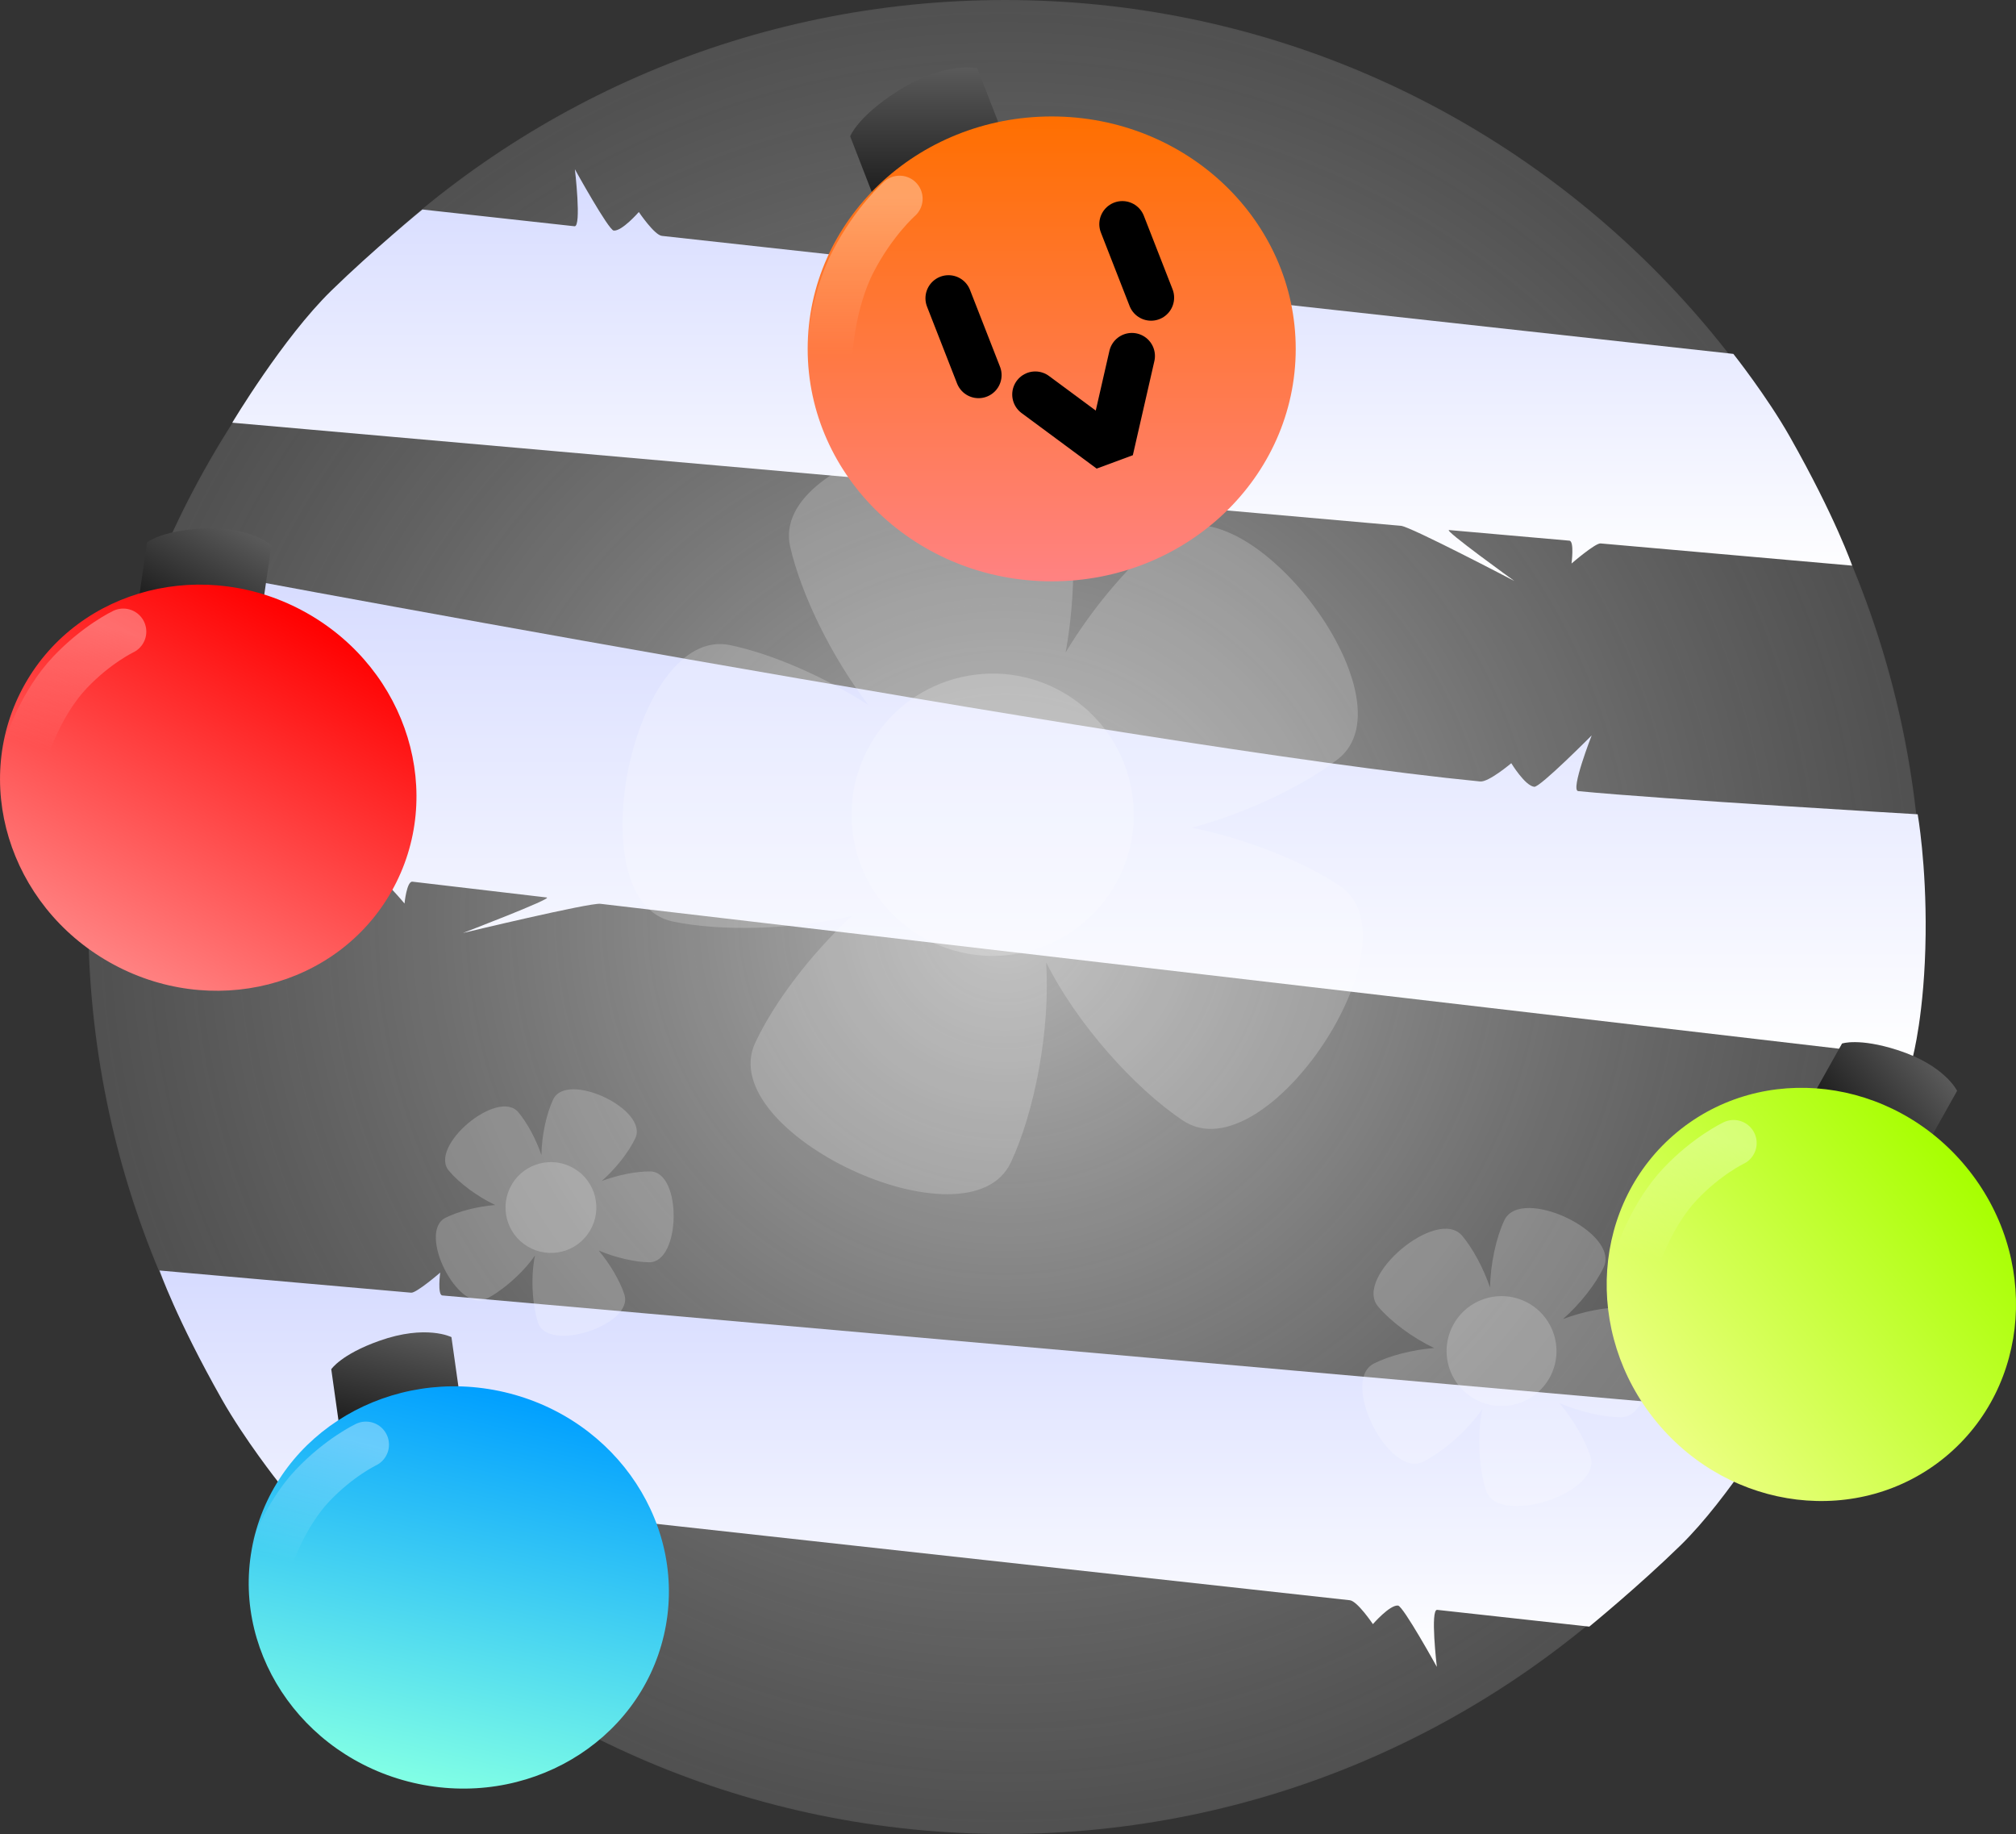 <svg version="1.1" xmlns="http://www.w3.org/2000/svg" xmlns:xlink="http://www.w3.org/1999/xlink" width="65.587" height="59.658" viewBox="0,0,65.587,59.658"><rect x="0" y="0" width="65.587" height="59.658" fill="#333333" stroke="none"/><defs><radialGradient cx="180" cy="275" r="29.829" gradientUnits="userSpaceOnUse" id="color-1"><stop offset="0" stop-color="#ffffff" stop-opacity="0.635"/><stop offset="1" stop-color="#adadad" stop-opacity="0.239"/></radialGradient><linearGradient x1="178.843" y1="286.5" x2="178.843" y2="299.393" gradientUnits="userSpaceOnUse" id="color-2"><stop offset="0" stop-color="#d6dbff"/><stop offset="1" stop-color="#ffffff"/></linearGradient><linearGradient x1="181.209" y1="250.676" x2="181.209" y2="264.068" gradientUnits="userSpaceOnUse" id="color-3"><stop offset="0" stop-color="#d6dbff"/><stop offset="1" stop-color="#ffffff"/></linearGradient><linearGradient x1="179.992" y1="263.49" x2="179.992" y2="279.564" gradientUnits="userSpaceOnUse" id="color-4"><stop offset="0" stop-color="#d6dbff"/><stop offset="1" stop-color="#ffffff"/></linearGradient><linearGradient x1="177.419" y1="247.365" x2="177.419" y2="251.61" gradientUnits="userSpaceOnUse" id="color-5"><stop offset="0" stop-color="#5a5a5a"/><stop offset="1" stop-color="#1c1c1c"/></linearGradient><linearGradient x1="181.517" y1="248.959" x2="181.517" y2="264.081" gradientUnits="userSpaceOnUse" id="color-6"><stop offset="0" stop-color="#ff6f00"/><stop offset="1" stop-color="#ff8282"/></linearGradient><linearGradient x1="175.427" y1="251.637" x2="175.427" y2="256.716" gradientUnits="userSpaceOnUse" id="color-7"><stop offset="0" stop-color="#ffffff" stop-opacity="0.337"/><stop offset="1" stop-color="#ffffff" stop-opacity="0"/></linearGradient><linearGradient x1="154.882" y1="262.175" x2="153.081" y2="265.365" gradientUnits="userSpaceOnUse" id="color-8"><stop offset="0" stop-color="#5a5a5a"/><stop offset="1" stop-color="#1c1c1c"/></linearGradient><linearGradient x1="157.285" y1="265.112" x2="150.868" y2="276.474" gradientUnits="userSpaceOnUse" id="color-9"><stop offset="0" stop-color="#ff0000"/><stop offset="1" stop-color="#ff8282"/></linearGradient><linearGradient x1="150.365" y1="265.445" x2="149.154" y2="269.658" gradientUnits="userSpaceOnUse" id="color-10"><stop offset="0" stop-color="#ffffff" stop-opacity="0.337"/><stop offset="1" stop-color="#ffffff" stop-opacity="0"/></linearGradient><linearGradient x1="210.071" y1="279.52" x2="207.246" y2="281.852" gradientUnits="userSpaceOnUse" id="color-11"><stop offset="0" stop-color="#5a5a5a"/><stop offset="1" stop-color="#1c1c1c"/></linearGradient><linearGradient x1="211.262" y1="283.123" x2="201.199" y2="291.431" gradientUnits="userSpaceOnUse" id="color-12"><stop offset="0" stop-color="#a7ff00"/><stop offset="1" stop-color="#ecff82"/></linearGradient><linearGradient x1="202.755" y1="282.081" x2="201.544" y2="286.294" gradientUnits="userSpaceOnUse" id="color-13"><stop offset="0" stop-color="#ffffff" stop-opacity="0.337"/><stop offset="1" stop-color="#ffffff" stop-opacity="0"/></linearGradient><linearGradient x1="160.584" y1="288.311" x2="159.749" y2="291.878" gradientUnits="userSpaceOnUse" id="color-14"><stop offset="0" stop-color="#5a5a5a"/><stop offset="1" stop-color="#1c1c1c"/></linearGradient><linearGradient x1="163.714" y1="290.456" x2="160.742" y2="303.162" gradientUnits="userSpaceOnUse" id="color-15"><stop offset="0" stop-color="#009fff"/><stop offset="1" stop-color="#82ffe5"/></linearGradient><linearGradient x1="158.26" y1="291.892" x2="157.049" y2="296.105" gradientUnits="userSpaceOnUse" id="color-16"><stop offset="0" stop-color="#ffffff" stop-opacity="0.337"/><stop offset="1" stop-color="#ffffff" stop-opacity="0"/></linearGradient></defs><g transform="translate(-147.302,-245.171)"><g data-paper-data="{&quot;isPaintingLayer&quot;:true}" fill-rule="nonzero" stroke-miterlimit="10" stroke-dasharray="" stroke-dashoffset="0" style="mix-blend-mode: normal"><path d="M150.171,275c0,-16.474 13.355,-29.829 29.829,-29.829c16.474,0 29.829,13.355 29.829,29.829c0,16.474 -13.355,29.829 -29.829,29.829c-16.474,0 -29.829,-13.355 -29.829,-29.829z" fill="url(#color-1)" stroke="none" stroke-width="0" stroke-linecap="butt" stroke-linejoin="miter"/><path d="M205.194,291.148c0,0 -1.647,2.757 -3.218,4.291c-1.361,1.329 -2.969,2.644 -2.969,2.644c0,0 -2.527,-0.278 -4.948,-0.545c-0.234,-0.026 -0.012,1.854 -0.012,1.854c0,0 -1.093,-1.976 -1.262,-1.994c-0.268,-0.029 -0.818,0.604 -0.818,0.604c0,0 -0.504,-0.75 -0.751,-0.777c-10.007,-1.102 -34.858,-3.839 -34.858,-3.839c0,0 -1.097,-1.386 -1.84,-2.699c-1.485,-2.623 -2.025,-4.188 -2.025,-4.188c0,0 3.838,0.339 8.185,0.722c0.172,0.015 0.945,-0.653 0.945,-0.653c0,0 -0.096,0.728 0.07,0.743c1.312,0.116 43.501,3.837 43.501,3.837z" data-paper-data="{&quot;index&quot;:null}" fill="url(#color-2)" stroke="none" stroke-width="0" stroke-linecap="butt" stroke-linejoin="miter"/><path d="M154.858,258.921c0,0 1.647,-2.757 3.218,-4.291c1.361,-1.329 2.969,-2.644 2.969,-2.644c0,0 2.527,0.278 4.948,0.545c0.234,0.026 0.012,-1.854 0.012,-1.854c0,0 1.093,1.976 1.262,1.994c0.268,0.029 0.818,-0.604 0.818,-0.604c0,0 0.504,0.75 0.751,0.777c10.007,1.102 34.858,3.839 34.858,3.839c0,0 1.097,1.386 1.84,2.699c1.485,2.623 2.025,4.188 2.025,4.188c0,0 -3.838,-0.339 -8.185,-0.722c-0.172,-0.015 -0.945,0.653 -0.945,0.653c0,0 0.096,-0.728 -0.07,-0.743c-1.312,-0.116 -2.646,-0.233 -3.914,-0.345c-0.2,-0.018 2.123,1.656 2.123,1.656c0,0 -3.371,-1.766 -3.687,-1.794c-9.714,-0.857 -38.022,-3.354 -38.022,-3.354z" fill="url(#color-3)" stroke="none" stroke-width="0" stroke-linecap="butt" stroke-linejoin="miter"/><path d="M166.836,274.571c-0.353,-0.042 -4.474,0.949 -4.474,0.949c0,0 2.951,-1.128 2.727,-1.155c-1.416,-0.167 -2.905,-0.342 -4.369,-0.514c-0.186,-0.022 -0.258,0.71 -0.258,0.71c0,0 -0.683,-0.82 -0.875,-0.843c-4.852,-0.571 -9.556,-1.033 -9.556,-1.033l1.309,-5.745l1.121,-3.451c0,0 31.774,6.003 42.997,7.103c0.276,0.027 1.011,-0.595 1.011,-0.595c0,0 0.448,0.738 0.748,0.768c0.19,0.019 1.868,-1.672 1.868,-1.672c0,0 -0.701,1.787 -0.439,1.812c2.716,0.266 11.045,0.754 11.045,0.754c0,0 0.285,1.607 0.258,3.91c-0.029,2.556 -0.42,3.995 -0.42,3.995c0,0 -31.85,-3.717 -42.694,-4.993z" data-paper-data="{&quot;index&quot;:null}" fill="url(#color-4)" stroke="none" stroke-width="0" stroke-linecap="butt" stroke-linejoin="miter"/><g fill-opacity="0.208" fill="#ffffff" stroke="none" stroke-width="0" stroke-linecap="butt" stroke-linejoin="miter"><path d="M180.189,282.982c-1.366,2.921 -9.684,-0.969 -8.317,-3.89c0.614,-1.313 1.809,-2.889 3.148,-4.129c-1.95,0.455 -4.242,0.512 -5.833,0.183c-3.158,-0.655 -1.295,-9.645 1.864,-8.991c1.345,0.279 3.042,1.011 4.506,1.953c-1.203,-1.571 -2.188,-3.592 -2.547,-5.15l-0,0c-0.725,-3.143 8.222,-5.206 8.947,-2.063c0.344,1.493 0.358,3.618 0.013,5.499c0.915,-1.518 2.15,-2.955 3.262,-3.808v0c2.559,-1.963 8.148,5.321 5.59,7.284c-1.159,0.889 -2.966,1.744 -4.739,2.226c1.775,0.366 3.597,1.087 4.795,1.883v-0c2.686,1.786 -2.398,9.432 -5.084,7.646c-1.584,-1.053 -3.467,-3.164 -4.458,-5.151c0.139,2.177 -0.366,4.84 -1.147,6.509z"/><path d="M175.123,272.705c-0.57,-2.471 0.971,-4.935 3.442,-5.505c2.471,-0.57 4.935,0.971 5.505,3.442c0.57,2.471 -0.971,4.935 -3.442,5.505c-2.471,0.57 -4.935,-0.971 -5.505,-3.442z"/></g><g fill-opacity="0.208" fill="#ffffff" stroke="none" stroke-width="0" stroke-linecap="butt" stroke-linejoin="miter"><path d="M163.121,287.425c-0.927,0.466 -2.253,-2.175 -1.325,-2.641c0.417,-0.209 1.033,-0.369 1.618,-0.415c-0.583,-0.274 -1.174,-0.716 -1.51,-1.117c-0.667,-0.795 1.596,-2.694 2.263,-1.899c0.284,0.339 0.567,0.862 0.749,1.391c0.009,-0.637 0.163,-1.343 0.383,-1.809v0c0.443,-0.938 3.115,0.324 2.671,1.262c-0.211,0.446 -0.631,0.985 -1.093,1.392c0.534,-0.201 1.132,-0.318 1.583,-0.312v0c1.038,0.014 0.997,2.968 -0.04,2.954c-0.47,-0.006 -1.097,-0.151 -1.641,-0.382c0.375,0.446 0.692,0.991 0.836,1.431v0c0.322,0.986 -2.486,1.904 -2.808,0.918c-0.19,-0.582 -0.245,-1.49 -0.099,-2.19c-0.399,0.578 -1.057,1.149 -1.587,1.415z"/><path d="M163.89,283.819c0.349,-0.738 1.229,-1.053 1.967,-0.704c0.738,0.349 1.053,1.229 0.704,1.967c-0.349,0.738 -1.229,1.053 -1.967,0.704c-0.738,-0.349 -1.053,-1.229 -0.704,-1.967z"/></g><g fill-opacity="0.208" fill="#ffffff" stroke="none" stroke-width="0" stroke-linecap="butt" stroke-linejoin="miter"><path d="M193.606,292.718c-1.122,0.563 -2.726,-2.631 -1.603,-3.195c0.504,-0.253 1.25,-0.446 1.958,-0.503c-0.706,-0.331 -1.42,-0.867 -1.826,-1.351c-0.807,-0.962 1.931,-3.26 2.738,-2.298c0.344,0.41 0.686,1.043 0.906,1.683c0.011,-0.77 0.198,-1.625 0.464,-2.188v0c0.536,-1.135 3.768,0.392 3.232,1.527c-0.255,0.539 -0.763,1.192 -1.322,1.684c0.646,-0.243 1.37,-0.384 1.915,-0.377v0c1.255,0.017 1.207,3.591 -0.049,3.574c-0.569,-0.008 -1.327,-0.182 -1.985,-0.463c0.454,0.54 0.837,1.2 1.011,1.732v0c0.39,1.193 -3.007,2.304 -3.398,1.111c-0.23,-0.704 -0.297,-1.803 -0.12,-2.649c-0.483,0.699 -1.279,1.391 -1.92,1.712z"/><path d="M194.536,288.356c0.422,-0.892 1.487,-1.274 2.38,-0.852c0.892,0.422 1.274,1.487 0.852,2.38c-0.422,0.892 -1.487,1.274 -2.38,0.852c-0.892,-0.422 -1.274,-1.487 -0.852,-2.38z"/></g><g><path d="M175.739,251.61l-0.778,-2.004c0,0 0.231,-0.629 1.518,-1.455c1.579,-1.014 2.619,-0.757 2.619,-0.757l0.778,2.004z" fill="url(#color-5)" stroke="none" stroke-width="0" stroke-linecap="butt" stroke-linejoin="miter"/><path d="M173.578,256.52c0,-4.176 3.554,-7.561 7.939,-7.561c4.385,0 7.939,3.385 7.939,7.561c0,4.176 -3.554,7.561 -7.939,7.561c-4.385,0 -7.939,-3.385 -7.939,-7.561z" fill="url(#color-6)" stroke="none" stroke-width="0" stroke-linecap="butt" stroke-linejoin="miter"/><path d="M184.75,254.853l-0.934,-2.391" data-paper-data="{&quot;index&quot;:null}" fill="none" stroke="#000000" stroke-width="1.5" stroke-linecap="round" stroke-linejoin="miter"/><path d="M184.126,256.751l-0.7,3.06l-2.443,-1.807" data-paper-data="{&quot;index&quot;:null}" fill="none" stroke="#000000" stroke-width="1.5" stroke-linecap="round" stroke-linejoin="bevel"/><path d="M178.16,254.873l0.977,2.5" data-paper-data="{&quot;index&quot;:null}" fill="none" stroke="#000000" stroke-width="1.5" stroke-linecap="round" stroke-linejoin="miter"/><path d="M174.285,256.716c0,0 0.065,-1.674 0.776,-3.046c0.677,-1.305 1.507,-2.034 1.507,-2.034" fill="none" stroke="url(#color-7)" stroke-width="1.5" stroke-linecap="round" stroke-linejoin="miter"/></g><path d="M151.819,264.652l0.266,-1.836c0,0 0.44,-0.374 1.758,-0.449c1.617,-0.092 2.289,0.543 2.289,0.543l-0.266,1.836z" fill="url(#color-8)" stroke="none" stroke-width="0" stroke-linecap="butt" stroke-linejoin="miter"/><path d="M148.112,267.425c1.772,-3.138 5.879,-4.173 9.173,-2.312c3.294,1.861 4.529,5.912 2.757,9.05c-1.772,3.138 -5.879,4.173 -9.173,2.312c-3.294,-1.861 -4.529,-5.912 -2.757,-9.05z" fill="url(#color-9)" stroke="none" stroke-width="0" stroke-linecap="butt" stroke-linejoin="miter"/><path d="M148.207,269.386c0,0 0.453,-1.373 1.37,-2.341c0.873,-0.921 1.735,-1.328 1.735,-1.328" fill="none" stroke="url(#color-10)" stroke-width="1.5" stroke-linecap="round" stroke-linejoin="miter"/><path d="M206.323,280.734l0.906,-1.618c0,0 0.545,-0.192 1.802,0.211c1.542,0.494 1.942,1.327 1.942,1.327l-0.906,1.618z" fill="url(#color-11)" stroke="none" stroke-width="0" stroke-linecap="butt" stroke-linejoin="miter"/><path d="M201.869,281.994c2.779,-2.294 6.984,-1.789 9.393,1.129c2.409,2.918 2.109,7.142 -0.669,9.437c-2.779,2.294 -6.984,1.789 -9.393,-1.129c-2.409,-2.918 -2.109,-7.142 0.669,-9.437z" fill="url(#color-12)" stroke="none" stroke-width="0" stroke-linecap="butt" stroke-linejoin="miter"/><path d="M200.597,286.022c0,0 0.453,-1.373 1.37,-2.341c0.873,-0.921 1.735,-1.328 1.735,-1.328" fill="none" stroke="url(#color-13)" stroke-width="1.5" stroke-linecap="round" stroke-linejoin="miter"/><path d="M158.338,291.548l-0.259,-1.837c0,0 0.317,-0.483 1.561,-0.924c1.526,-0.542 2.349,-0.121 2.349,-0.121l0.259,1.837z" fill="url(#color-14)" stroke="none" stroke-width="0" stroke-linecap="butt" stroke-linejoin="miter"/><path d="M155.557,295.249c0.821,-3.509 4.472,-5.654 8.157,-4.793c3.684,0.862 6.005,4.405 5.185,7.913c-0.821,3.509 -4.472,5.654 -8.156,4.793c-3.684,-0.862 -6.005,-4.405 -5.185,-7.913z" fill="url(#color-15)" stroke="none" stroke-width="0" stroke-linecap="butt" stroke-linejoin="miter"/><path d="M156.102,295.833c0,0 0.453,-1.373 1.37,-2.341c0.873,-0.921 1.735,-1.328 1.735,-1.328" fill="none" stroke="url(#color-16)" stroke-width="1.5" stroke-linecap="round" stroke-linejoin="miter"/></g></g></svg>